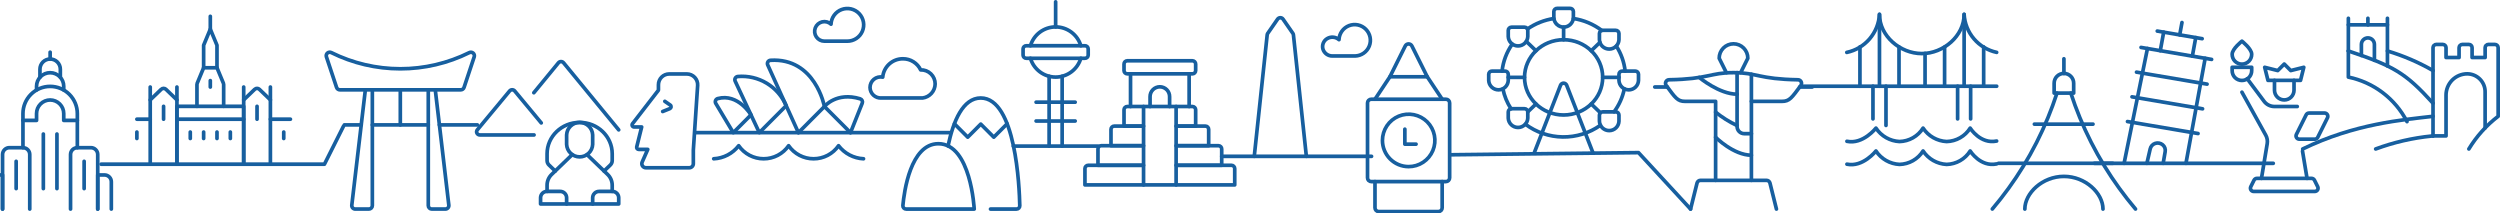 <svg width="1359" height="116" viewBox="0 0 1359 116" fill="none" xmlns="http://www.w3.org/2000/svg">
<path d="M107.065 57.804V45.922C107.065 45.699 107.109 45.479 107.195 45.274L110.694 36.835H117.952L121.45 45.263C121.537 45.467 121.581 45.686 121.58 45.908V57.791" stroke="#175F9F" stroke-width="2" stroke-linecap="round" stroke-linejoin="round"/>
<path d="M110.695 36.834V24.6L114.323 15.862L117.952 24.6V36.834" stroke="#175F9F" stroke-width="2" stroke-linecap="round" stroke-linejoin="round"/>
<path d="M96.178 89.259H81.663V54.308L87.636 48.555C87.983 48.226 88.443 48.042 88.921 48.042C89.399 48.042 89.859 48.226 90.206 48.555L96.179 54.308L96.178 89.259Z" stroke="#175F9F" stroke-width="2" stroke-linecap="round" stroke-linejoin="round"/>
<path d="M81.663 54.309V47.319" stroke="#175F9F" stroke-width="2" stroke-linecap="round" stroke-linejoin="round"/>
<path d="M96.178 54.309V47.319" stroke="#175F9F" stroke-width="2" stroke-linecap="round" stroke-linejoin="round"/>
<path d="M132.469 89.259H146.984V54.308L141.011 48.555C140.664 48.226 140.204 48.042 139.726 48.042C139.248 48.042 138.788 48.226 138.441 48.555L132.469 54.308V89.259Z" stroke="#175F9F" stroke-width="2" stroke-linecap="round" stroke-linejoin="round"/>
<path d="M146.984 54.309V47.319" stroke="#175F9F" stroke-width="2" stroke-linecap="round" stroke-linejoin="round"/>
<path d="M132.469 54.309V47.319" stroke="#175F9F" stroke-width="2" stroke-linecap="round" stroke-linejoin="round"/>
<path d="M74.405 64.794H81.663" stroke="#175F9F" stroke-width="2" stroke-linecap="round" stroke-linejoin="round"/>
<path d="M54.98 89.259H81.664" stroke="#175F9F" stroke-width="2" stroke-linecap="round" stroke-linejoin="round"/>
<path d="M157.871 64.794H146.984" stroke="#175F9F" stroke-width="2" stroke-linecap="round" stroke-linejoin="round"/>
<path d="M146.984 89.259H176.363L186.682 68.675" stroke="#175F9F" stroke-width="2" stroke-linecap="round" stroke-linejoin="round"/>
<path d="M96.178 57.804H132.468V89.259H96.178V57.804Z" stroke="#175F9F" stroke-width="2" stroke-linecap="round" stroke-linejoin="round"/>
<path d="M88.921 57.804V64.794" stroke="#175F9F" stroke-width="2" stroke-linecap="round" stroke-linejoin="round"/>
<path d="M139.726 57.804V64.794" stroke="#175F9F" stroke-width="2" stroke-linecap="round" stroke-linejoin="round"/>
<path d="M96.178 64.794H132.468" stroke="#175F9F" stroke-width="2" stroke-linecap="round" stroke-linejoin="round"/>
<path d="M74.405 71.784V75.28" stroke="#175F9F" stroke-width="2" stroke-linecap="round" stroke-linejoin="round"/>
<path d="M103.436 71.784V75.28" stroke="#175F9F" stroke-width="2" stroke-linecap="round" stroke-linejoin="round"/>
<path d="M110.695 71.784V75.28" stroke="#175F9F" stroke-width="2" stroke-linecap="round" stroke-linejoin="round"/>
<path d="M117.952 71.784V75.28" stroke="#175F9F" stroke-width="2" stroke-linecap="round" stroke-linejoin="round"/>
<path d="M125.21 71.784V75.28" stroke="#175F9F" stroke-width="2" stroke-linecap="round" stroke-linejoin="round"/>
<path d="M154.241 71.784V75.28" stroke="#175F9F" stroke-width="2" stroke-linecap="round" stroke-linejoin="round"/>
<path d="M114.323 15.863V8.873" stroke="#175F9F" stroke-width="2" stroke-linecap="round" stroke-linejoin="round"/>
<path d="M114.323 43.823V47.318" stroke="#175F9F" stroke-width="2" stroke-linecap="round" stroke-linejoin="round"/>
<path d="M1100.7 113.646C1100.7 105.066 1110.2 95.888 1121.94 95.888C1133.67 95.888 1143.18 105.066 1143.18 113.646" stroke="#175F9F" stroke-width="2" stroke-linecap="round" stroke-linejoin="round"/>
<path d="M1121.94 31.955V39.957" stroke="#175F9F" stroke-width="2" stroke-linecap="round" stroke-linejoin="round"/>
<path d="M1118.17 50.616C1116.7 55.133 1115.08 59.569 1113.28 63.923C1109.5 73.153 1104.97 82.062 1099.74 90.561C1094.77 98.663 1089.18 106.373 1083.03 113.624" stroke="#175F9F" stroke-width="2" stroke-linecap="round" stroke-linejoin="round"/>
<path d="M1125.7 50.616C1127.17 55.13 1128.8 59.565 1130.59 63.923C1134.36 73.087 1138.86 81.934 1144.04 90.38C1149.05 98.544 1154.68 106.315 1160.86 113.626" stroke="#175F9F" stroke-width="2" stroke-linecap="round" stroke-linejoin="round"/>
<path d="M1105.89 67.486H1137.75" stroke="#175F9F" stroke-width="2" stroke-linecap="round" stroke-linejoin="round"/>
<path d="M1086.36 88.782H1148.49" stroke="#175F9F" stroke-width="2" stroke-linecap="round" stroke-linejoin="round"/>
<path d="M1127.25 50.616H1116.63V45.288C1116.62 44.585 1116.75 43.886 1117.01 43.234C1117.27 42.581 1117.66 41.987 1118.16 41.486C1118.65 40.986 1119.24 40.588 1119.89 40.317C1120.54 40.045 1121.23 39.905 1121.94 39.905C1122.64 39.905 1123.34 40.045 1123.99 40.317C1124.64 40.588 1125.22 40.986 1125.72 41.486C1126.21 41.987 1126.6 42.581 1126.86 43.234C1127.13 43.886 1127.26 44.585 1127.25 45.288V50.616Z" stroke="#175F9F" stroke-width="2" stroke-linecap="round" stroke-linejoin="round"/>
<path d="M788.653 84.132L890.69 82.971L918.99 113.647" stroke="#175F9F" stroke-width="2" stroke-linecap="round" stroke-linejoin="round"/>
<path d="M834.047 82.972L848.32 46.312C848.457 45.986 848.688 45.708 848.982 45.513C849.276 45.317 849.622 45.213 849.975 45.213C850.329 45.213 850.674 45.317 850.969 45.513C851.263 45.708 851.493 45.986 851.63 46.312L865.904 82.972" stroke="#175F9F" stroke-width="2" stroke-linecap="round" stroke-linejoin="round"/>
<path d="M821.409 59.158C819.263 55.852 817.758 52.172 816.973 48.311" stroke="#175F9F" stroke-width="2" stroke-linecap="round" stroke-linejoin="round"/>
<path d="M869.973 68.104C863.993 72.326 856.829 74.546 849.509 74.446C842.188 74.346 835.088 71.931 829.226 67.547" stroke="#175F9F" stroke-width="2" stroke-linecap="round" stroke-linejoin="round"/>
<path d="M882.983 48.305C882.063 52.808 880.172 57.058 877.443 60.757" stroke="#175F9F" stroke-width="2" stroke-linecap="round" stroke-linejoin="round"/>
<path d="M878.653 25.094C881.271 29.182 882.904 33.821 883.425 38.647" stroke="#175F9F" stroke-width="2" stroke-linecap="round" stroke-linejoin="round"/>
<path d="M855.288 10.067C860.893 10.91 866.199 13.137 870.727 16.545" stroke="#175F9F" stroke-width="2" stroke-linecap="round" stroke-linejoin="round"/>
<path d="M830.334 15.761C834.616 12.796 839.519 10.849 844.668 10.067" stroke="#175F9F" stroke-width="2" stroke-linecap="round" stroke-linejoin="round"/>
<path d="M816.531 38.647C817.107 33.38 819.004 28.345 822.047 24.007" stroke="#175F9F" stroke-width="2" stroke-linecap="round" stroke-linejoin="round"/>
<path d="M849.979 62.514C861.713 62.514 871.22 53.355 871.22 42.057C871.22 30.76 861.711 21.601 849.979 21.601C838.246 21.601 828.737 30.758 828.737 42.056C828.737 53.355 838.246 62.514 849.979 62.514Z" stroke="#175F9F" stroke-width="2" stroke-linecap="round" stroke-linejoin="round"/>
<path d="M849.978 21.624V14.78" stroke="#175F9F" stroke-width="2" stroke-linecap="round" stroke-linejoin="round"/>
<path d="M834.96 27.59L829.728 22.551" stroke="#175F9F" stroke-width="2" stroke-linecap="round" stroke-linejoin="round"/>
<path d="M828.737 42.056H819.886" stroke="#175F9F" stroke-width="2" stroke-linecap="round" stroke-linejoin="round"/>
<path d="M834.956 56.522L830.506 60.809" stroke="#175F9F" stroke-width="2" stroke-linecap="round" stroke-linejoin="round"/>
<path d="M864.998 56.522L869.972 61.313" stroke="#175F9F" stroke-width="2" stroke-linecap="round" stroke-linejoin="round"/>
<path d="M871.219 42.056H880.069" stroke="#175F9F" stroke-width="2" stroke-linecap="round" stroke-linejoin="round"/>
<path d="M864.998 27.587L869.689 23.07" stroke="#175F9F" stroke-width="2" stroke-linecap="round" stroke-linejoin="round"/>
<path d="M819.886 43.761C819.824 45.127 819.237 46.417 818.248 47.362C817.259 48.306 815.944 48.834 814.576 48.834C813.208 48.834 811.893 48.306 810.904 47.362C809.915 46.417 809.328 45.127 809.266 43.761V40.352C809.275 39.891 809.467 39.453 809.798 39.133C810.13 38.813 810.576 38.639 811.036 38.647H818.117C818.578 38.639 819.023 38.813 819.355 39.133C819.687 39.453 819.878 39.891 819.887 40.352L819.886 43.761Z" stroke="#175F9F" stroke-width="2" stroke-linecap="round" stroke-linejoin="round"/>
<path d="M830.506 19.894C830.444 21.261 829.857 22.55 828.868 23.495C827.879 24.44 826.564 24.967 825.196 24.967C823.828 24.967 822.513 24.44 821.524 23.495C820.535 22.55 819.949 21.261 819.886 19.894V16.485C819.895 16.024 820.087 15.586 820.419 15.267C820.75 14.947 821.196 14.772 821.656 14.78H828.737C829.198 14.772 829.643 14.947 829.975 15.267C830.307 15.586 830.498 16.024 830.507 16.485L830.506 19.894Z" stroke="#175F9F" stroke-width="2" stroke-linecap="round" stroke-linejoin="round"/>
<path d="M855.288 9.665C855.226 11.031 854.639 12.321 853.65 13.266C852.661 14.21 851.346 14.738 849.978 14.738C848.61 14.738 847.295 14.21 846.306 13.266C845.317 12.321 844.73 11.031 844.668 9.665V6.256C844.677 5.795 844.868 5.357 845.2 5.037C845.532 4.718 845.977 4.543 846.438 4.551H853.519C853.98 4.543 854.425 4.718 854.757 5.037C855.089 5.357 855.28 5.795 855.289 6.256L855.288 9.665Z" stroke="#175F9F" stroke-width="2" stroke-linecap="round" stroke-linejoin="round"/>
<path d="M830.506 60.809C830.497 60.348 830.306 59.91 829.974 59.59C829.642 59.271 829.197 59.096 828.736 59.104H821.655C821.195 59.096 820.749 59.271 820.418 59.59C820.086 59.91 819.894 60.348 819.885 60.809V64.218C819.948 65.585 820.534 66.874 821.523 67.819C822.512 68.764 823.827 69.291 825.195 69.291C826.563 69.291 827.878 68.764 828.867 67.819C829.856 66.874 830.443 65.585 830.505 64.218L830.506 60.809Z" stroke="#175F9F" stroke-width="2" stroke-linecap="round" stroke-linejoin="round"/>
<path d="M880.069 43.761C880.132 45.127 880.718 46.417 881.707 47.362C882.696 48.306 884.012 48.834 885.379 48.834C886.747 48.834 888.062 48.306 889.051 47.362C890.04 46.417 890.627 45.127 890.689 43.761V40.352C890.68 39.891 890.489 39.453 890.157 39.133C889.825 38.813 889.38 38.639 888.919 38.647H881.839C881.378 38.639 880.933 38.813 880.601 39.133C880.269 39.453 880.077 39.891 880.068 40.352L880.069 43.761Z" stroke="#175F9F" stroke-width="2" stroke-linecap="round" stroke-linejoin="round"/>
<path d="M869.449 21.599C869.511 22.965 870.097 24.255 871.086 25.2C872.075 26.144 873.391 26.672 874.759 26.672C876.126 26.672 877.442 26.144 878.431 25.2C879.42 24.255 880.006 22.965 880.069 21.599V18.19C880.06 17.729 879.868 17.291 879.536 16.971C879.204 16.651 878.759 16.477 878.298 16.485H871.218C870.757 16.477 870.312 16.651 869.98 16.971C869.648 17.291 869.456 17.729 869.448 18.19L869.449 21.599Z" stroke="#175F9F" stroke-width="2" stroke-linecap="round" stroke-linejoin="round"/>
<path d="M869.448 62.514C869.457 62.053 869.649 61.615 869.981 61.295C870.313 60.975 870.758 60.801 871.219 60.809H878.299C878.76 60.801 879.205 60.975 879.537 61.295C879.869 61.615 880.061 62.053 880.07 62.514V65.923C880.007 67.289 879.421 68.579 878.432 69.524C877.443 70.469 876.127 70.996 874.76 70.996C873.392 70.996 872.076 70.469 871.087 69.524C870.098 68.579 869.512 67.289 869.449 65.923L869.448 62.514Z" stroke="#175F9F" stroke-width="2" stroke-linecap="round" stroke-linejoin="round"/>
<path d="M775.85 41.721L783.965 53.935" stroke="#175F9F" stroke-width="2" stroke-linecap="round" stroke-linejoin="round"/>
<path d="M747.442 53.935L755.559 41.721" stroke="#175F9F" stroke-width="2" stroke-linecap="round" stroke-linejoin="round"/>
<path d="M765.704 90.576C768.524 90.585 771.284 89.758 773.634 88.198C775.984 86.638 777.818 84.416 778.905 81.814C779.991 79.211 780.28 76.345 779.736 73.578C779.192 70.811 777.839 68.267 775.848 66.269C773.857 64.272 771.318 62.909 768.553 62.355C765.787 61.801 762.919 62.08 760.312 63.156C757.705 64.233 755.476 66.058 753.907 68.402C752.339 70.746 751.501 73.502 751.5 76.323C751.497 78.191 751.861 80.042 752.573 81.769C753.285 83.497 754.33 85.067 755.649 86.391C756.968 87.715 758.535 88.765 760.26 89.483C761.985 90.201 763.835 90.573 765.704 90.576V90.576Z" stroke="#175F9F" stroke-width="2" stroke-linecap="round" stroke-linejoin="round"/>
<path d="M743.385 55.97C743.384 55.431 743.597 54.914 743.977 54.533C744.358 54.151 744.874 53.936 745.413 53.935H785.994C786.533 53.936 787.05 54.151 787.43 54.533C787.811 54.914 788.024 55.431 788.023 55.97V96.683C788.024 97.222 787.811 97.739 787.43 98.12C787.05 98.502 786.533 98.717 785.994 98.718H745.413C744.874 98.717 744.358 98.502 743.977 98.12C743.597 97.739 743.384 97.222 743.385 96.683V55.97Z" stroke="#175F9F" stroke-width="2" stroke-linecap="round" stroke-linejoin="round"/>
<path d="M763.675 70.22V78.362H769.762" stroke="#175F9F" stroke-width="2" stroke-linecap="round" stroke-linejoin="round"/>
<path d="M755.559 41.718L763.89 25.001C764.058 24.664 764.317 24.38 764.637 24.181C764.958 23.983 765.327 23.878 765.704 23.878C766.081 23.878 766.451 23.983 766.771 24.181C767.091 24.38 767.35 24.664 767.518 25.001L775.849 41.718H755.559Z" stroke="#175F9F" stroke-width="2" stroke-linecap="round" stroke-linejoin="round"/>
<path d="M783.965 98.719V112.964C783.966 113.503 783.753 114.021 783.372 114.402C782.992 114.784 782.475 114.999 781.936 115H749.471C748.932 114.999 748.416 114.784 748.035 114.402C747.655 114.021 747.442 113.503 747.442 112.964V98.715" stroke="#175F9F" stroke-width="2" stroke-linecap="round" stroke-linejoin="round"/>
<path d="M1188.28 88.786L1198.73 31.704" stroke="#175F9F" stroke-width="2" stroke-linecap="round" stroke-linejoin="round"/>
<path d="M1167.36 26.372L1154.65 88.785" stroke="#175F9F" stroke-width="2" stroke-linecap="round" stroke-linejoin="round"/>
<path d="M1191.76 30.516L1193.61 20.444" stroke="#175F9F" stroke-width="2" stroke-linecap="round" stroke-linejoin="round"/>
<path d="M1176.18 17.485L1174.33 27.558" stroke="#175F9F" stroke-width="2" stroke-linecap="round" stroke-linejoin="round"/>
<path d="M1161.41 39.215L1199.76 45.733" stroke="#175F9F" stroke-width="2" stroke-linecap="round" stroke-linejoin="round"/>
<path d="M1163.87 25.778L1202.23 32.296" stroke="#175F9F" stroke-width="2" stroke-linecap="round" stroke-linejoin="round"/>
<path d="M1156.5 66.069L1194.85 72.587" stroke="#175F9F" stroke-width="2" stroke-linecap="round" stroke-linejoin="round"/>
<path d="M1158.95 52.64L1197.31 59.158" stroke="#175F9F" stroke-width="2" stroke-linecap="round" stroke-linejoin="round"/>
<path d="M1172.69 16.893L1197.09 21.033" stroke="#175F9F" stroke-width="2" stroke-linecap="round" stroke-linejoin="round"/>
<path d="M1184.89 18.964L1186.12 12.245" stroke="#175F9F" stroke-width="2" stroke-linecap="round" stroke-linejoin="round"/>
<path d="M1175.89 88.782L1176.98 82.493C1177.12 81.8 1177.07 81.084 1176.83 80.419C1176.59 79.754 1176.18 79.166 1175.64 78.717C1175.08 78.256 1174.41 77.943 1173.7 77.81C1172.99 77.676 1172.25 77.726 1171.56 77.954C1170.89 78.173 1170.28 78.567 1169.8 79.096C1169.32 79.625 1168.99 80.272 1168.84 80.969L1167.04 88.782" stroke="#175F9F" stroke-width="2" stroke-linecap="round" stroke-linejoin="round"/>
<path d="M1138.5 88.787H1235.75" stroke="#175F9F" stroke-width="2" stroke-linecap="round" stroke-linejoin="round"/>
<path d="M710.14 84.985L703.105 18.921C703.074 18.643 702.974 18.378 702.815 18.147L697.452 10.398C697.285 10.163 697.064 9.971 696.808 9.838C696.552 9.706 696.267 9.637 695.979 9.637C695.69 9.637 695.406 9.706 695.15 9.838C694.894 9.971 694.673 10.163 694.506 10.398L689.139 18.145C688.981 18.376 688.881 18.642 688.849 18.919L681.818 84.985" stroke="#175F9F" stroke-width="2" stroke-linecap="round" stroke-linejoin="round"/>
<path d="M664.117 84.985H745.571" stroke="#175F9F" stroke-width="2" stroke-linecap="round" stroke-linejoin="round"/>
<path d="M736.691 30.432C738.351 30.376 739.96 29.837 741.318 28.881C742.677 27.924 743.726 26.592 744.339 25.048C744.951 23.503 745.099 21.814 744.765 20.186C744.43 18.559 743.628 17.065 742.457 15.887C741.285 14.709 739.795 13.898 738.17 13.554C736.544 13.211 734.853 13.349 733.305 13.952C731.757 14.555 730.419 15.597 729.454 16.95C728.49 18.303 727.941 19.908 727.876 21.568C727.011 20.806 725.927 20.337 724.779 20.228C723.632 20.119 722.479 20.375 721.486 20.96C720.509 21.521 719.748 22.395 719.326 23.44C718.904 24.485 718.846 25.642 719.16 26.724C719.501 27.815 720.186 28.766 721.112 29.435C722.039 30.104 723.158 30.454 724.3 30.434L736.691 30.432Z" stroke="#175F9F" stroke-width="2" stroke-linecap="round" stroke-linejoin="round"/>
<path d="M1085.38 28.468C1080.58 27.437 1076.24 24.857 1073.05 21.125C1069.86 17.393 1067.98 12.715 1067.7 7.811C1067.7 19.581 1056.42 29.12 1044.69 29.12C1032.96 29.12 1021.68 19.578 1021.68 7.805C1021.4 12.724 1019.51 17.415 1016.3 21.154C1013.09 24.892 1008.74 27.469 1003.92 28.486" stroke="#175F9F" stroke-width="2" stroke-linecap="round" stroke-linejoin="round"/>
<path d="M980.103 46.873H1085.4" stroke="#175F9F" stroke-width="2" stroke-linecap="round" stroke-linejoin="round"/>
<path d="M1025.22 68.186V46.873" stroke="#175F9F" stroke-width="2" stroke-linecap="round" stroke-linejoin="round"/>
<path d="M1018.14 46.873V64.631" stroke="#175F9F" stroke-width="2" stroke-linecap="round" stroke-linejoin="round"/>
<path d="M1064.16 64.634V46.876" stroke="#175F9F" stroke-width="2" stroke-linecap="round" stroke-linejoin="round"/>
<path d="M1071.24 46.873V64.631" stroke="#175F9F" stroke-width="2" stroke-linecap="round" stroke-linejoin="round"/>
<path d="M1011.06 25.506V46.879" stroke="#175F9F" stroke-width="2" stroke-linecap="round" stroke-linejoin="round"/>
<path d="M1021.68 7.805V46.873" stroke="#175F9F" stroke-width="2" stroke-linecap="round" stroke-linejoin="round"/>
<path d="M1032.3 25.509V46.876" stroke="#175F9F" stroke-width="2" stroke-linecap="round" stroke-linejoin="round"/>
<path d="M1046.46 29.046V46.876" stroke="#175F9F" stroke-width="2" stroke-linecap="round" stroke-linejoin="round"/>
<path d="M1057.08 25.566V46.871" stroke="#175F9F" stroke-width="2" stroke-linecap="round" stroke-linejoin="round"/>
<path d="M1067.7 7.805V46.873" stroke="#175F9F" stroke-width="2" stroke-linecap="round" stroke-linejoin="round"/>
<path d="M1078.32 25.506V46.864" stroke="#175F9F" stroke-width="2" stroke-linecap="round" stroke-linejoin="round"/>
<path d="M1085.37 89.098C1076.52 90.948 1070.99 82.069 1070.99 82.069C1069.63 84.251 1067.74 86.06 1065.51 87.334C1063.27 88.609 1060.75 89.309 1058.18 89.371C1055.62 89.245 1053.13 88.518 1050.9 87.249C1048.68 85.981 1046.79 84.206 1045.38 82.069V82.069C1044.01 84.251 1042.13 86.06 1039.89 87.334C1037.65 88.609 1035.14 89.309 1032.56 89.371C1030.01 89.247 1027.51 88.521 1025.29 87.252C1023.07 85.983 1021.17 84.207 1019.77 82.069C1019.77 82.069 1012.69 91.094 1003.99 89.244" stroke="#175F9F" stroke-width="2" stroke-linecap="round" stroke-linejoin="round"/>
<path d="M1085.37 76.667C1076.52 78.517 1070.99 69.638 1070.99 69.638C1069.63 71.82 1067.74 73.629 1065.51 74.903C1063.27 76.177 1060.75 76.877 1058.18 76.94C1055.62 76.814 1053.13 76.087 1050.9 74.818C1048.68 73.55 1046.79 71.775 1045.38 69.638V69.638C1044.01 71.82 1042.13 73.629 1039.89 74.903C1037.65 76.177 1035.14 76.877 1032.56 76.94C1030.01 76.816 1027.51 76.09 1025.29 74.821C1023.07 73.552 1021.17 71.776 1019.77 69.638V69.638C1019.77 69.638 1012.69 78.663 1003.99 76.812" stroke="#175F9F" stroke-width="2" stroke-linecap="round" stroke-linejoin="round"/>
<path d="M918.99 113.647L922.511 99.515C922.614 99.093 922.856 98.718 923.198 98.45C923.54 98.182 923.963 98.036 924.397 98.036H960.265C960.7 98.037 961.121 98.183 961.463 98.451C961.805 98.719 962.047 99.094 962.152 99.515L965.672 113.647" stroke="#175F9F" stroke-width="2" stroke-linecap="round" stroke-linejoin="round"/>
<path d="M946.223 39.492L950.114 31.686C950.125 30.657 949.933 29.636 949.547 28.682C949.161 27.728 948.59 26.86 947.866 26.129C947.143 25.397 946.281 24.816 945.331 24.419C944.382 24.023 943.363 23.819 942.334 23.819C941.304 23.819 940.285 24.023 939.336 24.419C938.386 24.816 937.524 25.397 936.801 26.129C936.077 26.86 935.506 27.728 935.12 28.682C934.734 29.636 934.542 30.657 934.553 31.686L938.444 39.492" stroke="#175F9F" stroke-width="2" stroke-linecap="round" stroke-linejoin="round"/>
<path d="M932.608 98.036V55.104H916.019C911.88 55.104 910.732 53.208 905.764 46.48C905.549 46.193 905.417 45.851 905.383 45.494C905.349 45.136 905.414 44.776 905.572 44.453C905.73 44.13 905.973 43.857 906.276 43.664C906.579 43.471 906.929 43.365 907.288 43.358C928.751 43.007 929.443 39.494 942.332 39.494C955.221 39.494 955.909 43.004 977.395 43.366C977.754 43.373 978.104 43.479 978.407 43.672C978.71 43.865 978.954 44.138 979.111 44.461C979.269 44.784 979.334 45.144 979.3 45.502C979.266 45.859 979.135 46.201 978.919 46.488C973.944 53.194 972.792 55.106 968.645 55.106H952.058V98.037" stroke="#175F9F" stroke-width="2" stroke-linecap="round" stroke-linejoin="round"/>
<path d="M932.606 74.616C932.606 74.616 942.335 84.373 952.057 84.373" stroke="#175F9F" stroke-width="2" stroke-linecap="round" stroke-linejoin="round"/>
<path d="M932.606 60.955C936.159 63.822 940.042 66.254 944.172 68.199" stroke="#175F9F" stroke-width="2" stroke-linecap="round" stroke-linejoin="round"/>
<path d="M923.694 42.092C923.694 42.092 934.552 51.201 944.278 51.201" stroke="#175F9F" stroke-width="2" stroke-linecap="round" stroke-linejoin="round"/>
<path d="M978.313 47.295H985.125" stroke="#175F9F" stroke-width="2" stroke-linecap="round" stroke-linejoin="round"/>
<path d="M906.348 47.295H899.54" stroke="#175F9F" stroke-width="2" stroke-linecap="round" stroke-linejoin="round"/>
<path d="M944.278 39.49V68.762C944.276 69.795 944.685 70.786 945.415 71.518C946.144 72.25 947.135 72.662 948.168 72.664H952.058" stroke="#175F9F" stroke-width="2" stroke-linecap="round" stroke-linejoin="round"/>
<path d="M952.058 55.104V40.355" stroke="#175F9F" stroke-width="2" stroke-linecap="round" stroke-linejoin="round"/>
<path d="M1.391 113.646V95.107H-2.304C-2.791 95.108 -3.272 95.205 -3.721 95.392C-4.17 95.579 -4.578 95.852 -4.921 96.197C-5.264 96.541 -5.536 96.95 -5.721 97.4C-5.906 97.849 -6.001 98.331 -6 98.817V113.646" stroke="#175F9F" stroke-width="2" stroke-linecap="round" stroke-linejoin="round"/>
<path d="M21.715 42.01V37.647C21.713 36.175 22.296 34.762 23.335 33.719C24.375 32.676 25.786 32.089 27.258 32.086V32.086C28.731 32.089 30.142 32.676 31.181 33.719C32.221 34.762 32.804 36.175 32.801 37.647V42.01" stroke="#175F9F" stroke-width="2" stroke-linecap="round" stroke-linejoin="round"/>
<path d="M27.258 32.086V28.375" stroke="#175F9F" stroke-width="2" stroke-linecap="round" stroke-linejoin="round"/>
<path d="M23.562 72.863V102.525" stroke="#175F9F" stroke-width="2" stroke-linecap="round" stroke-linejoin="round"/>
<path d="M30.953 72.863V102.525" stroke="#175F9F" stroke-width="2" stroke-linecap="round" stroke-linejoin="round"/>
<path d="M8.781 87.692V102.521" stroke="#175F9F" stroke-width="2" stroke-linecap="round" stroke-linejoin="round"/>
<path d="M19.868 48.88V46.917C19.868 44.958 20.646 43.078 22.032 41.692C23.418 40.307 25.298 39.528 27.258 39.528C29.218 39.528 31.098 40.307 32.484 41.692C33.87 43.078 34.649 44.958 34.649 46.917V48.901" stroke="#175F9F" stroke-width="2" stroke-linecap="round" stroke-linejoin="round"/>
<path d="M12.477 80.28V61.743C12.477 57.824 14.034 54.065 16.806 51.293C19.578 48.522 23.338 46.965 27.258 46.965C31.179 46.965 34.938 48.522 37.71 51.293C40.482 54.065 42.04 57.824 42.04 61.743V80.28" stroke="#175F9F" stroke-width="2" stroke-linecap="round" stroke-linejoin="round"/>
<path d="M12.477 65.451H19.868V61.741C19.868 59.782 20.646 57.902 22.032 56.516C23.418 55.13 25.298 54.352 27.258 54.352C29.218 54.352 31.098 55.13 32.484 56.516C33.87 57.902 34.649 59.782 34.649 61.741V65.451H42.04" stroke="#175F9F" stroke-width="2" stroke-linecap="round" stroke-linejoin="round"/>
<path d="M1.391 113.646V83.988C1.39 83.501 1.484 83.02 1.669 82.57C1.855 82.121 2.126 81.712 2.47 81.367C2.813 81.023 3.22 80.749 3.669 80.562C4.118 80.375 4.599 80.278 5.085 80.277H12.476C12.963 80.278 13.444 80.375 13.893 80.562C14.342 80.749 14.749 81.022 15.093 81.367C15.436 81.712 15.708 82.12 15.893 82.57C16.078 83.02 16.173 83.501 16.172 83.988V113.646" stroke="#175F9F" stroke-width="2" stroke-linecap="round" stroke-linejoin="round"/>
<path d="M53.125 113.646V95.107H56.821C57.307 95.108 57.789 95.205 58.237 95.392C58.686 95.579 59.094 95.853 59.437 96.197C59.78 96.542 60.052 96.951 60.237 97.4C60.422 97.85 60.517 98.331 60.516 98.817V113.646" stroke="#175F9F" stroke-width="2" stroke-linecap="round" stroke-linejoin="round"/>
<path d="M45.734 87.692V102.521" stroke="#175F9F" stroke-width="2" stroke-linecap="round" stroke-linejoin="round"/>
<path d="M53.125 113.646V83.988C53.126 83.501 53.031 83.02 52.846 82.57C52.661 82.12 52.389 81.712 52.046 81.367C51.703 81.022 51.295 80.749 50.846 80.562C50.397 80.375 49.916 80.278 49.429 80.277H42.039C41.552 80.278 41.071 80.375 40.622 80.562C40.173 80.749 39.766 81.023 39.423 81.367C39.08 81.712 38.808 82.121 38.623 82.57C38.437 83.02 38.343 83.501 38.344 83.988V113.646" stroke="#175F9F" stroke-width="2" stroke-linecap="round" stroke-linejoin="round"/>
<path d="M550.832 79.419H596.854" stroke="#175F9F" stroke-width="2" stroke-linecap="round" stroke-linejoin="round"/>
<path d="M573.843 14.637V1" stroke="#175F9F" stroke-width="2" stroke-linecap="round" stroke-linejoin="round"/>
<path d="M563.222 65.781H584.463" stroke="#175F9F" stroke-width="2" stroke-linecap="round" stroke-linejoin="round"/>
<path d="M563.222 55.552H584.463" stroke="#175F9F" stroke-width="2" stroke-linecap="round" stroke-linejoin="round"/>
<path d="M577.383 41.484V79.42" stroke="#175F9F" stroke-width="2" stroke-linecap="round" stroke-linejoin="round"/>
<path d="M570.302 41.484V79.42" stroke="#175F9F" stroke-width="2" stroke-linecap="round" stroke-linejoin="round"/>
<path d="M591.546 26.57C591.537 26.11 591.345 25.672 591.013 25.352C590.681 25.032 590.236 24.857 589.775 24.866H587.542C586.668 21.912 584.862 19.319 582.393 17.475C579.925 15.632 576.926 14.636 573.845 14.636C570.764 14.636 567.765 15.632 565.296 17.475C562.828 19.319 561.022 21.912 560.148 24.866H557.914C557.453 24.857 557.008 25.032 556.676 25.352C556.344 25.672 556.153 26.11 556.144 26.57V29.98C556.153 30.441 556.344 30.879 556.676 31.198C557.008 31.518 557.453 31.693 557.914 31.684H560.148C561.023 34.638 562.829 37.229 565.298 39.072C567.766 40.914 570.764 41.91 573.845 41.91C576.925 41.91 579.923 40.914 582.392 39.072C584.86 37.229 586.667 34.638 587.542 31.684H589.775C590.236 31.693 590.681 31.518 591.013 31.198C591.345 30.879 591.537 30.441 591.546 29.98V26.57Z" stroke="#175F9F" stroke-width="2" stroke-linecap="round" stroke-linejoin="round"/>
<path d="M560.146 24.863H587.54" stroke="#175F9F" stroke-width="2" stroke-linecap="round" stroke-linejoin="round"/>
<path d="M560.146 31.686H587.54" stroke="#175F9F" stroke-width="2" stroke-linecap="round" stroke-linejoin="round"/>
<path d="M379.242 46.474C379.296 45.673 379.185 44.869 378.916 44.112C378.647 43.355 378.225 42.662 377.677 42.074C377.129 41.487 376.467 41.018 375.73 40.697C374.994 40.376 374.199 40.21 373.396 40.208H363.784C363.013 40.209 362.25 40.362 361.539 40.658C360.827 40.955 360.181 41.388 359.637 41.934C359.094 42.48 358.663 43.128 358.37 43.841C358.076 44.553 357.927 45.317 357.929 46.087V49.029L343.842 67.242C343.713 67.405 343.633 67.602 343.611 67.81C343.589 68.018 343.626 68.227 343.719 68.414C343.812 68.602 343.955 68.759 344.134 68.867C344.312 68.976 344.517 69.032 344.726 69.028H348.814L346.118 79.844C346.077 80.007 346.073 80.177 346.108 80.341C346.142 80.506 346.214 80.66 346.317 80.792C346.42 80.925 346.552 81.032 346.703 81.106C346.854 81.18 347.019 81.218 347.187 81.218H352.126L349.088 88.077C348.938 88.414 348.874 88.783 348.903 89.151C348.932 89.519 349.052 89.873 349.252 90.183C349.453 90.493 349.728 90.747 350.052 90.924C350.376 91.1 350.739 91.193 351.108 91.194H374.689C375.275 91.191 375.837 90.957 376.251 90.541C376.664 90.126 376.896 89.563 376.895 88.976V81.635L379.242 46.474Z" stroke="#175F9F" stroke-width="2" stroke-linecap="round" stroke-linejoin="round"/>
<path d="M361.4 55.082L364.346 57.111C364.51 57.225 364.64 57.382 364.722 57.565C364.804 57.747 364.836 57.948 364.813 58.147C364.791 58.346 364.715 58.535 364.594 58.694C364.472 58.853 364.311 58.977 364.125 59.052L360.24 60.615" stroke="#175F9F" stroke-width="2" stroke-linecap="round" stroke-linejoin="round"/>
<path d="M621.635 89.859V100.514H589.773V91.635C589.773 91.165 589.959 90.714 590.291 90.381C590.623 90.048 591.073 89.86 591.544 89.859H621.635Z" stroke="#175F9F" stroke-width="2" stroke-linecap="round" stroke-linejoin="round"/>
<path d="M669.425 89.859C669.895 89.86 670.345 90.048 670.677 90.381C671.009 90.714 671.195 91.165 671.195 91.635V100.514H639.336V89.859H669.425Z" stroke="#175F9F" stroke-width="2" stroke-linecap="round" stroke-linejoin="round"/>
<path d="M621.636 79.203V89.859H596.854V80.979C596.854 80.509 597.04 80.058 597.372 79.725C597.704 79.392 598.154 79.204 598.624 79.203H621.636Z" stroke="#175F9F" stroke-width="2" stroke-linecap="round" stroke-linejoin="round"/>
<path d="M662.348 79.203C662.818 79.204 663.269 79.392 663.601 79.725C663.932 80.058 664.119 80.509 664.118 80.979V89.859H639.336V79.203H662.348Z" stroke="#175F9F" stroke-width="2" stroke-linecap="round" stroke-linejoin="round"/>
<path d="M621.635 68.549V79.203H603.934V70.324C603.933 70.091 603.979 69.861 604.068 69.645C604.156 69.43 604.287 69.234 604.451 69.07C604.615 68.905 604.811 68.774 605.026 68.684C605.241 68.595 605.471 68.549 605.704 68.548L621.635 68.549Z" stroke="#175F9F" stroke-width="2" stroke-linecap="round" stroke-linejoin="round"/>
<path d="M655.267 68.549C655.5 68.549 655.731 68.596 655.946 68.685C656.161 68.775 656.356 68.906 656.52 69.07C656.685 69.235 656.815 69.431 656.904 69.646C656.992 69.862 657.038 70.092 657.037 70.325V79.204H639.336V68.549H655.267Z" stroke="#175F9F" stroke-width="2" stroke-linecap="round" stroke-linejoin="round"/>
<path d="M611.015 59.673C611.014 59.203 611.2 58.751 611.532 58.418C611.864 58.085 612.315 57.898 612.785 57.897H621.635V68.552H611.015V59.673Z" stroke="#175F9F" stroke-width="2" stroke-linecap="round" stroke-linejoin="round"/>
<path d="M648.187 57.894C648.658 57.895 649.108 58.083 649.44 58.416C649.772 58.748 649.958 59.2 649.958 59.67V68.549H639.336V57.894H648.187Z" stroke="#175F9F" stroke-width="2" stroke-linecap="round" stroke-linejoin="round"/>
<path d="M614.555 57.897V40.136" stroke="#175F9F" stroke-width="2" stroke-linecap="round" stroke-linejoin="round"/>
<path d="M646.416 40.136V57.894" stroke="#175F9F" stroke-width="2" stroke-linecap="round" stroke-linejoin="round"/>
<path d="M611.015 34.811C611.014 34.341 611.2 33.89 611.532 33.557C611.864 33.224 612.315 33.036 612.785 33.035H648.189C648.659 33.036 649.109 33.224 649.441 33.557C649.773 33.89 649.959 34.341 649.959 34.811V38.363C649.959 38.833 649.773 39.284 649.441 39.617C649.109 39.95 648.659 40.138 648.189 40.139H612.785C612.315 40.138 611.864 39.95 611.532 39.617C611.2 39.284 611.014 38.833 611.015 38.363V34.811Z" stroke="#175F9F" stroke-width="2" stroke-linecap="round" stroke-linejoin="round"/>
<path d="M621.635 100.514H639.336" stroke="#175F9F" stroke-width="2" stroke-linecap="round" stroke-linejoin="round"/>
<path d="M625.175 57.898V52.57C625.165 51.867 625.296 51.169 625.558 50.516C625.821 49.863 626.21 49.269 626.704 48.769C627.198 48.268 627.787 47.87 628.436 47.599C629.085 47.327 629.782 47.188 630.485 47.188C631.189 47.188 631.885 47.327 632.534 47.599C633.183 47.87 633.772 48.268 634.266 48.769C634.76 49.269 635.15 49.863 635.412 50.516C635.675 51.169 635.805 51.867 635.795 52.57V57.898" stroke="#175F9F" stroke-width="2" stroke-linecap="round" stroke-linejoin="round"/>
<path d="M621.635 57.894H639.336" stroke="#175F9F" stroke-width="2" stroke-linecap="round" stroke-linejoin="round"/>
<path d="M1225.11 104.068C1224.81 104.067 1224.51 103.989 1224.25 103.842C1223.98 103.694 1223.76 103.481 1223.6 103.224C1223.44 102.966 1223.35 102.672 1223.34 102.37C1223.33 102.068 1223.39 101.767 1223.52 101.497L1225.29 97.945C1225.44 97.65 1225.67 97.401 1225.95 97.227C1226.23 97.053 1226.55 96.961 1226.88 96.961H1256.55C1256.88 96.961 1257.2 97.053 1257.48 97.226C1257.76 97.4 1257.99 97.647 1258.14 97.942L1259.91 101.494C1260.04 101.764 1260.11 102.065 1260.09 102.367C1260.08 102.67 1259.99 102.964 1259.83 103.221C1259.67 103.479 1259.45 103.691 1259.18 103.839C1258.92 103.987 1258.62 104.064 1258.32 104.065L1225.11 104.068Z" stroke="#175F9F" stroke-width="2" stroke-linecap="round" stroke-linejoin="round"/>
<path d="M1254.11 96.965L1251.65 82.173" stroke="#175F9F" stroke-width="2" stroke-linecap="round" stroke-linejoin="round"/>
<path d="M1218.72 50.115L1231.66 73.486C1232.44 74.89 1232.72 76.515 1232.46 78.098L1229.33 96.961" stroke="#175F9F" stroke-width="2" stroke-linecap="round" stroke-linejoin="round"/>
<path d="M1248.79 57.897H1236.4C1235.3 57.897 1234.22 57.64 1233.23 57.146C1232.25 56.653 1231.4 55.937 1230.74 55.055L1221.6 42.826" stroke="#175F9F" stroke-width="2" stroke-linecap="round" stroke-linejoin="round"/>
<path d="M1247.03 43.687V49.014C1247.03 50.422 1246.47 51.773 1245.47 52.769C1244.48 53.764 1243.13 54.324 1241.72 54.324C1240.31 54.324 1238.96 53.764 1237.96 52.769C1236.97 51.773 1236.41 50.422 1236.41 49.014V43.687" stroke="#175F9F" stroke-width="2" stroke-linecap="round" stroke-linejoin="round"/>
<path d="M1252.34 36.587L1250.57 43.691H1232.87L1231.1 36.587L1238.18 38.363L1241.72 34.811L1245.26 38.363L1252.34 36.587H1252.34Z" stroke="#175F9F" stroke-width="2" stroke-linecap="round" stroke-linejoin="round"/>
<path d="M1224.02 38.363C1224.03 39.066 1223.9 39.764 1223.63 40.417C1223.37 41.07 1222.98 41.664 1222.49 42.164C1221.99 42.665 1221.4 43.063 1220.75 43.334C1220.11 43.606 1219.41 43.745 1218.71 43.745C1218 43.745 1217.31 43.606 1216.66 43.334C1216.01 43.063 1215.42 42.665 1214.92 42.164C1214.43 41.664 1214.04 41.07 1213.78 40.417C1213.52 39.764 1213.39 39.066 1213.4 38.363V36.584H1224.02V38.363Z" stroke="#175F9F" stroke-width="2" stroke-linecap="round" stroke-linejoin="round"/>
<path d="M1224.02 29.483C1224.03 30.187 1223.9 30.885 1223.63 31.538C1223.37 32.19 1222.98 32.784 1222.49 33.285C1221.99 33.786 1221.4 34.184 1220.75 34.455C1220.11 34.726 1219.41 34.866 1218.71 34.866C1218 34.866 1217.31 34.726 1216.66 34.455C1216.01 34.184 1215.42 33.786 1214.92 33.285C1214.43 32.784 1214.04 32.19 1213.78 31.538C1213.52 30.885 1213.39 30.187 1213.4 29.483C1213.4 26.542 1218.71 22.38 1218.71 22.38C1218.71 22.38 1224.02 26.542 1224.02 29.483Z" stroke="#175F9F" stroke-width="2" stroke-linecap="round" stroke-linejoin="round"/>
<path d="M1259.91 74.675C1259.76 74.97 1259.53 75.218 1259.25 75.392C1258.97 75.565 1258.65 75.656 1258.32 75.656H1249.9C1249.59 75.655 1249.3 75.577 1249.03 75.429C1248.77 75.281 1248.55 75.069 1248.39 74.811C1248.23 74.554 1248.14 74.26 1248.12 73.958C1248.11 73.656 1248.17 73.355 1248.31 73.085L1253.62 62.429C1253.77 62.135 1253.99 61.887 1254.27 61.714C1254.55 61.541 1254.88 61.449 1255.21 61.449H1263.63C1263.93 61.449 1264.23 61.527 1264.5 61.675C1264.76 61.823 1264.98 62.035 1265.14 62.293C1265.3 62.551 1265.39 62.845 1265.4 63.147C1265.42 63.449 1265.35 63.75 1265.22 64.021L1259.91 74.675Z" stroke="#175F9F" stroke-width="2" stroke-linecap="round" stroke-linejoin="round"/>
<path d="M1276.57 27.704C1301.16 35.926 1307.52 39.481 1322.59 56.117" stroke="#175F9F" stroke-width="2" stroke-linecap="round" stroke-linejoin="round"/>
<path d="M1297.81 35.851V13.498H1276.57V27.705" stroke="#175F9F" stroke-width="2" stroke-linecap="round" stroke-linejoin="round"/>
<path d="M1322.59 73.878V25.931C1322.59 25.461 1322.78 25.01 1323.11 24.677C1323.44 24.344 1323.89 24.156 1324.36 24.155H1327.9C1328.14 24.155 1328.37 24.202 1328.58 24.291C1328.8 24.381 1328.99 24.512 1329.16 24.676C1329.32 24.841 1329.45 25.037 1329.54 25.252C1329.63 25.467 1329.67 25.698 1329.67 25.931V31.259H1336.75V25.931C1336.75 25.461 1336.94 25.01 1337.27 24.677C1337.6 24.344 1338.05 24.156 1338.52 24.155H1342.06C1342.53 24.156 1342.99 24.344 1343.32 24.677C1343.65 25.01 1343.84 25.461 1343.83 25.931V31.259H1350.92V25.931C1350.91 25.461 1351.1 25.01 1351.43 24.677C1351.76 24.344 1352.22 24.156 1352.69 24.155H1356.23C1356.46 24.155 1356.69 24.202 1356.9 24.291C1357.12 24.381 1357.31 24.512 1357.48 24.676C1357.64 24.841 1357.77 25.037 1357.86 25.252C1357.95 25.467 1358 25.698 1358 25.931V63.222C1351.63 68.103 1346.23 74.125 1342.07 80.981V80.981" stroke="#175F9F" stroke-width="2" stroke-linecap="round" stroke-linejoin="round"/>
<path d="M1297.81 27.704C1306.45 30.293 1314.77 33.869 1322.59 38.359" stroke="#175F9F" stroke-width="2" stroke-linecap="round" stroke-linejoin="round"/>
<path d="M1322.59 63.221C1306.43 65.121 1280.08 67.166 1251.75 80.978" stroke="#175F9F" stroke-width="2" stroke-linecap="round" stroke-linejoin="round"/>
<path d="M1322.59 73.876L1321.89 73.95C1311.48 74.991 1301.24 77.353 1291.42 80.979V80.979" stroke="#175F9F" stroke-width="2" stroke-linecap="round" stroke-linejoin="round"/>
<path d="M1322.59 73.879H1329.67V51.681C1329.67 50.167 1329.97 48.669 1330.54 47.269C1331.12 45.87 1331.97 44.599 1333.03 43.527C1334.1 42.455 1335.37 41.604 1336.77 41.023C1338.17 40.441 1339.67 40.14 1341.18 40.138V40.138C1342.46 40.14 1343.73 40.394 1344.91 40.886C1346.09 41.378 1347.17 42.098 1348.07 43.005C1348.97 43.912 1349.69 44.988 1350.18 46.172C1350.67 47.356 1350.92 48.624 1350.91 49.905V69.532" stroke="#175F9F" stroke-width="2" stroke-linecap="round" stroke-linejoin="round"/>
<path d="M1283.65 30.127V24.154C1283.65 23.214 1284.02 22.311 1284.69 21.645C1285.35 20.979 1286.25 20.604 1287.19 20.602C1288.13 20.604 1289.03 20.979 1289.7 21.645C1290.36 22.311 1290.73 23.214 1290.73 24.154V32.76" stroke="#175F9F" stroke-width="2" stroke-linecap="round" stroke-linejoin="round"/>
<path d="M1276.57 27.704V41.91C1283.36 43.304 1289.75 46.204 1295.26 50.394C1300.78 54.585 1305.29 59.961 1308.45 66.124" stroke="#175F9F" stroke-width="2" stroke-linecap="round" stroke-linejoin="round"/>
<path d="M1287.19 13.499V9.946" stroke="#175F9F" stroke-width="2" stroke-linecap="round" stroke-linejoin="round"/>
<path d="M1276.57 13.499V9.946" stroke="#175F9F" stroke-width="2" stroke-linecap="round" stroke-linejoin="round"/>
<path d="M1297.81 13.499V9.946" stroke="#175F9F" stroke-width="2" stroke-linecap="round" stroke-linejoin="round"/>
<path d="M252.255 47.529C252.129 47.908 251.887 48.238 251.563 48.472C251.239 48.706 250.85 48.832 250.45 48.833H184.768C184.368 48.832 183.979 48.706 183.655 48.472C183.331 48.238 183.089 47.908 182.962 47.529L177.436 30.891C177.316 30.53 177.306 30.141 177.409 29.775C177.511 29.408 177.721 29.081 178.012 28.834C178.302 28.588 178.659 28.435 179.038 28.394C179.416 28.353 179.799 28.426 180.135 28.604C191.78 34.382 204.603 37.391 217.604 37.394C230.604 37.397 243.429 34.395 255.077 28.623C255.413 28.445 255.795 28.372 256.174 28.413C256.553 28.454 256.91 28.607 257.201 28.854C257.491 29.1 257.701 29.428 257.804 29.794C257.906 30.161 257.896 30.55 257.775 30.911L252.255 47.529Z" stroke="#175F9F" stroke-width="2" stroke-linecap="round" stroke-linejoin="round"/>
<path d="M202.406 48.819V111.74C202.406 112.244 202.206 112.728 201.85 113.085C201.494 113.443 201.01 113.644 200.506 113.645H193.139C192.869 113.646 192.603 113.59 192.356 113.48C192.11 113.371 191.89 113.21 191.71 113.008C191.531 112.806 191.397 112.568 191.316 112.31C191.234 112.053 191.208 111.781 191.239 111.512L198.605 48.818" stroke="#175F9F" stroke-width="2" stroke-linecap="round" stroke-linejoin="round"/>
<path d="M232.814 48.819V111.74C232.814 112.244 233.015 112.728 233.371 113.086C233.727 113.443 234.21 113.644 234.715 113.645H242.082C242.352 113.646 242.619 113.59 242.866 113.48C243.113 113.37 243.333 113.209 243.513 113.007C243.693 112.806 243.828 112.568 243.908 112.31C243.989 112.053 244.014 111.781 243.982 111.512L236.616 48.818" stroke="#175F9F" stroke-width="2" stroke-linecap="round" stroke-linejoin="round"/>
<path d="M217.61 48.819V67.888" stroke="#175F9F" stroke-width="2" stroke-linecap="round" stroke-linejoin="round"/>
<path d="M202.405 67.886H232.813" stroke="#175F9F" stroke-width="2" stroke-linecap="round" stroke-linejoin="round"/>
<path d="M238.85 67.886H259.486" stroke="#175F9F" stroke-width="2" stroke-linecap="round" stroke-linejoin="round"/>
<path d="M196.37 67.886H187.202" stroke="#175F9F" stroke-width="2" stroke-linecap="round" stroke-linejoin="round"/>
<path d="M469.408 86.31C466.766 86.181 464.185 85.479 461.841 84.252C459.498 83.025 457.45 81.304 455.839 79.207C454.319 81.398 452.29 83.19 449.926 84.427C447.563 85.664 444.935 86.31 442.267 86.31C439.6 86.31 436.972 85.664 434.608 84.427C432.245 83.19 430.216 81.398 428.696 79.207C427.176 81.398 425.147 83.19 422.784 84.427C420.421 85.664 417.793 86.31 415.125 86.31C412.457 86.31 409.829 85.664 407.466 84.427C405.102 83.19 403.074 81.398 401.554 79.207C399.942 81.304 397.894 83.025 395.551 84.252C393.208 85.479 390.626 86.181 387.984 86.31" stroke="#175F9F" stroke-width="2" stroke-linecap="round" stroke-linejoin="round"/>
<path d="M460.557 22.38C462.301 22.391 464.009 21.889 465.469 20.936C466.929 19.983 468.077 18.622 468.768 17.021C469.459 15.421 469.664 13.652 469.356 11.937C469.049 10.221 468.243 8.633 467.039 7.372C465.835 6.111 464.287 5.232 462.587 4.845C460.887 4.458 459.11 4.58 457.479 5.195C455.848 5.811 454.434 6.893 453.414 8.307C452.394 9.721 451.812 11.404 451.743 13.146C451.105 12.562 450.334 12.142 449.497 11.924C448.66 11.705 447.783 11.694 446.941 11.891C446.099 12.088 445.318 12.488 444.665 13.055C444.012 13.622 443.508 14.34 443.196 15.147C442.884 15.953 442.773 16.823 442.873 17.682C442.974 18.541 443.282 19.363 443.772 20.075C444.262 20.788 444.918 21.37 445.684 21.772C446.45 22.174 447.302 22.382 448.167 22.38H460.557Z" stroke="#175F9F" stroke-width="2" stroke-linecap="round" stroke-linejoin="round"/>
<path d="M377.693 72.101H516.551" stroke="#175F9F" stroke-width="2" stroke-linecap="round" stroke-linejoin="round"/>
<path d="M434.007 72.103L448.167 57.897L462.327 72.103" stroke="#175F9F" stroke-width="2" stroke-linecap="round" stroke-linejoin="round"/>
<path d="M448.167 57.894C448.167 57.894 443.21 31.291 418.833 32.776C418.547 32.794 418.27 32.881 418.025 33.031C417.78 33.18 417.576 33.387 417.429 33.633C417.28 33.88 417.193 34.159 417.176 34.446C417.158 34.734 417.211 35.022 417.329 35.285L434.007 72.101" stroke="#175F9F" stroke-width="2" stroke-linecap="round" stroke-linejoin="round"/>
<path d="M412.763 72.104L399.638 44.113C399.515 43.855 399.457 43.571 399.468 43.285C399.479 43 399.558 42.721 399.7 42.473C399.842 42.225 400.042 42.015 400.282 41.86C400.523 41.706 400.797 41.612 401.082 41.587C406.576 41.123 412.076 42.407 416.797 45.255C421.518 48.103 425.218 52.37 427.368 57.446L412.763 72.104Z" stroke="#175F9F" stroke-width="2" stroke-linecap="round" stroke-linejoin="round"/>
<path d="M408.233 62.45L398.605 72.122L389.099 56.221C388.958 55.985 388.874 55.719 388.853 55.445C388.832 55.17 388.875 54.895 388.979 54.64C389.08 54.385 389.24 54.158 389.446 53.976C389.651 53.794 389.896 53.662 390.161 53.592C401.288 50.585 408.233 62.45 408.233 62.45Z" stroke="#175F9F" stroke-width="2" stroke-linecap="round" stroke-linejoin="round"/>
<path d="M448.167 57.894C448.167 57.894 454.639 49.778 467.585 53.72C467.82 53.792 468.038 53.912 468.225 54.073C468.411 54.234 468.563 54.431 468.669 54.654C468.775 54.876 468.834 55.117 468.842 55.363C468.849 55.609 468.806 55.855 468.714 56.083L462.327 72.101" stroke="#175F9F" stroke-width="2" stroke-linecap="round" stroke-linejoin="round"/>
<path d="M336.325 70.594L306.351 34.129C306.181 33.927 305.968 33.764 305.728 33.652C305.489 33.541 305.228 33.483 304.963 33.483C304.699 33.483 304.437 33.541 304.198 33.652C303.958 33.764 303.746 33.927 303.576 34.129L290.193 50.41" stroke="#175F9F" stroke-width="2" stroke-linecap="round" stroke-linejoin="round"/>
<path d="M290.313 73.357H260.851C260.522 73.36 260.199 73.271 259.918 73.1C259.637 72.929 259.408 72.684 259.259 72.391C259.114 72.102 259.057 71.777 259.094 71.456C259.132 71.135 259.263 70.833 259.471 70.586L277.031 49.447C277.2 49.245 277.412 49.084 277.65 48.973C277.888 48.862 278.148 48.805 278.411 48.805C278.674 48.805 278.934 48.862 279.173 48.973C279.411 49.084 279.622 49.245 279.792 49.447L294.218 66.816" stroke="#175F9F" stroke-width="2" stroke-linecap="round" stroke-linejoin="round"/>
<path d="M328.373 92.974L331.761 89.71C332.087 89.4 332.347 89.027 332.526 88.613C332.704 88.2 332.796 87.754 332.798 87.304V83.594C332.798 74.179 324.875 66.547 315.097 66.547C305.32 66.547 297.396 74.179 297.396 83.594V87.298C297.398 87.748 297.491 88.194 297.669 88.607C297.847 89.021 298.107 89.394 298.434 89.704L301.821 92.968" stroke="#175F9F" stroke-width="2" stroke-linecap="round" stroke-linejoin="round"/>
<path d="M332.795 104.043V100.633C332.789 99.544 332.563 98.466 332.131 97.466C331.698 96.466 331.068 95.563 330.278 94.812L319.122 84.069" stroke="#175F9F" stroke-width="2" stroke-linecap="round" stroke-linejoin="round"/>
<path d="M308.014 110.863H322.172" stroke="#175F9F" stroke-width="2" stroke-linecap="round" stroke-linejoin="round"/>
<path d="M311.051 84.069L299.897 94.812C299.108 95.564 298.479 96.468 298.048 97.469C297.617 98.47 297.393 99.548 297.389 100.637V104.047" stroke="#175F9F" stroke-width="2" stroke-linecap="round" stroke-linejoin="round"/>
<path d="M322.175 73.357C322.103 71.528 321.325 69.798 320.005 68.529C318.685 67.261 316.925 66.552 315.095 66.552C313.264 66.552 311.504 67.261 310.184 68.529C308.864 69.798 308.087 71.528 308.014 73.357V78.472C308.087 80.301 308.864 82.031 310.184 83.299C311.504 84.568 313.264 85.276 315.095 85.276C316.925 85.276 318.685 84.568 320.005 83.299C321.325 82.031 322.103 80.301 322.175 78.472V73.357Z" stroke="#175F9F" stroke-width="2" stroke-linecap="round" stroke-linejoin="round"/>
<path d="M297.393 104.047H304.474C305.396 104.03 306.286 104.38 306.95 105.019C307.614 105.659 307.997 106.535 308.014 107.456V110.866H293.853V107.456C293.871 106.535 294.254 105.659 294.918 105.019C295.581 104.38 296.472 104.03 297.393 104.047V104.047Z" stroke="#175F9F" stroke-width="2" stroke-linecap="round" stroke-linejoin="round"/>
<path d="M325.715 104.047H332.796C333.717 104.03 334.608 104.38 335.272 105.019C335.935 105.659 336.318 106.535 336.336 107.456V110.866H322.175V107.456C322.193 106.535 322.576 105.659 323.239 105.019C323.903 104.38 324.794 104.03 325.715 104.047V104.047Z" stroke="#175F9F" stroke-width="2" stroke-linecap="round" stroke-linejoin="round"/>
<path d="M490.807 111.712C490.785 111.958 490.815 112.205 490.894 112.439C490.972 112.673 491.099 112.888 491.266 113.07C491.432 113.252 491.635 113.397 491.861 113.497C492.087 113.596 492.331 113.648 492.578 113.647H529.586C529.586 113.647 527.816 78.13 510.115 78.13C494.94 78.127 491.48 104.3 490.807 111.712Z" stroke="#175F9F" stroke-width="2" stroke-linecap="round" stroke-linejoin="round"/>
<path d="M515.355 79.324C518.227 65.724 523.494 53.268 533.13 53.268C552.169 53.268 554.145 101.773 554.351 111.834C554.356 112.07 554.314 112.305 554.227 112.524C554.14 112.743 554.011 112.943 553.846 113.112C553.681 113.281 553.484 113.415 553.267 113.507C553.05 113.598 552.816 113.646 552.58 113.646H538.444" stroke="#175F9F" stroke-width="2" stroke-linecap="round" stroke-linejoin="round"/>
<path d="M518.853 67.337L526.061 74.568L533.142 67.464L540.222 74.568L547.469 67.298" stroke="#175F9F" stroke-width="2" stroke-linecap="round" stroke-linejoin="round"/>
<path d="M501.506 53.269C503.376 53.033 505.097 52.13 506.355 50.727C507.612 49.323 508.32 47.513 508.349 45.629C508.352 44.605 508.149 43.591 507.751 42.647C507.353 41.703 506.768 40.85 506.033 40.137C505.297 39.425 504.425 38.868 503.469 38.5C502.513 38.132 501.493 37.961 500.469 37.997C499.606 36.18 498.242 34.646 496.537 33.577C494.833 32.507 492.859 31.946 490.847 31.958C488.095 31.933 485.435 32.946 483.396 34.794C481.358 36.643 480.091 39.191 479.848 41.932C479.013 41.755 478.15 41.768 477.322 41.968C476.493 42.168 475.719 42.551 475.058 43.089C474.396 43.626 473.863 44.305 473.498 45.075C473.133 45.846 472.945 46.688 472.947 47.54C472.954 48.322 473.12 49.095 473.433 49.812C473.747 50.528 474.203 51.174 474.774 51.709C475.344 52.245 476.017 52.659 476.752 52.927C477.487 53.195 478.269 53.312 479.05 53.269H501.506Z" stroke="#175F9F" stroke-width="2" stroke-linecap="round" stroke-linejoin="round"/>
</svg>
